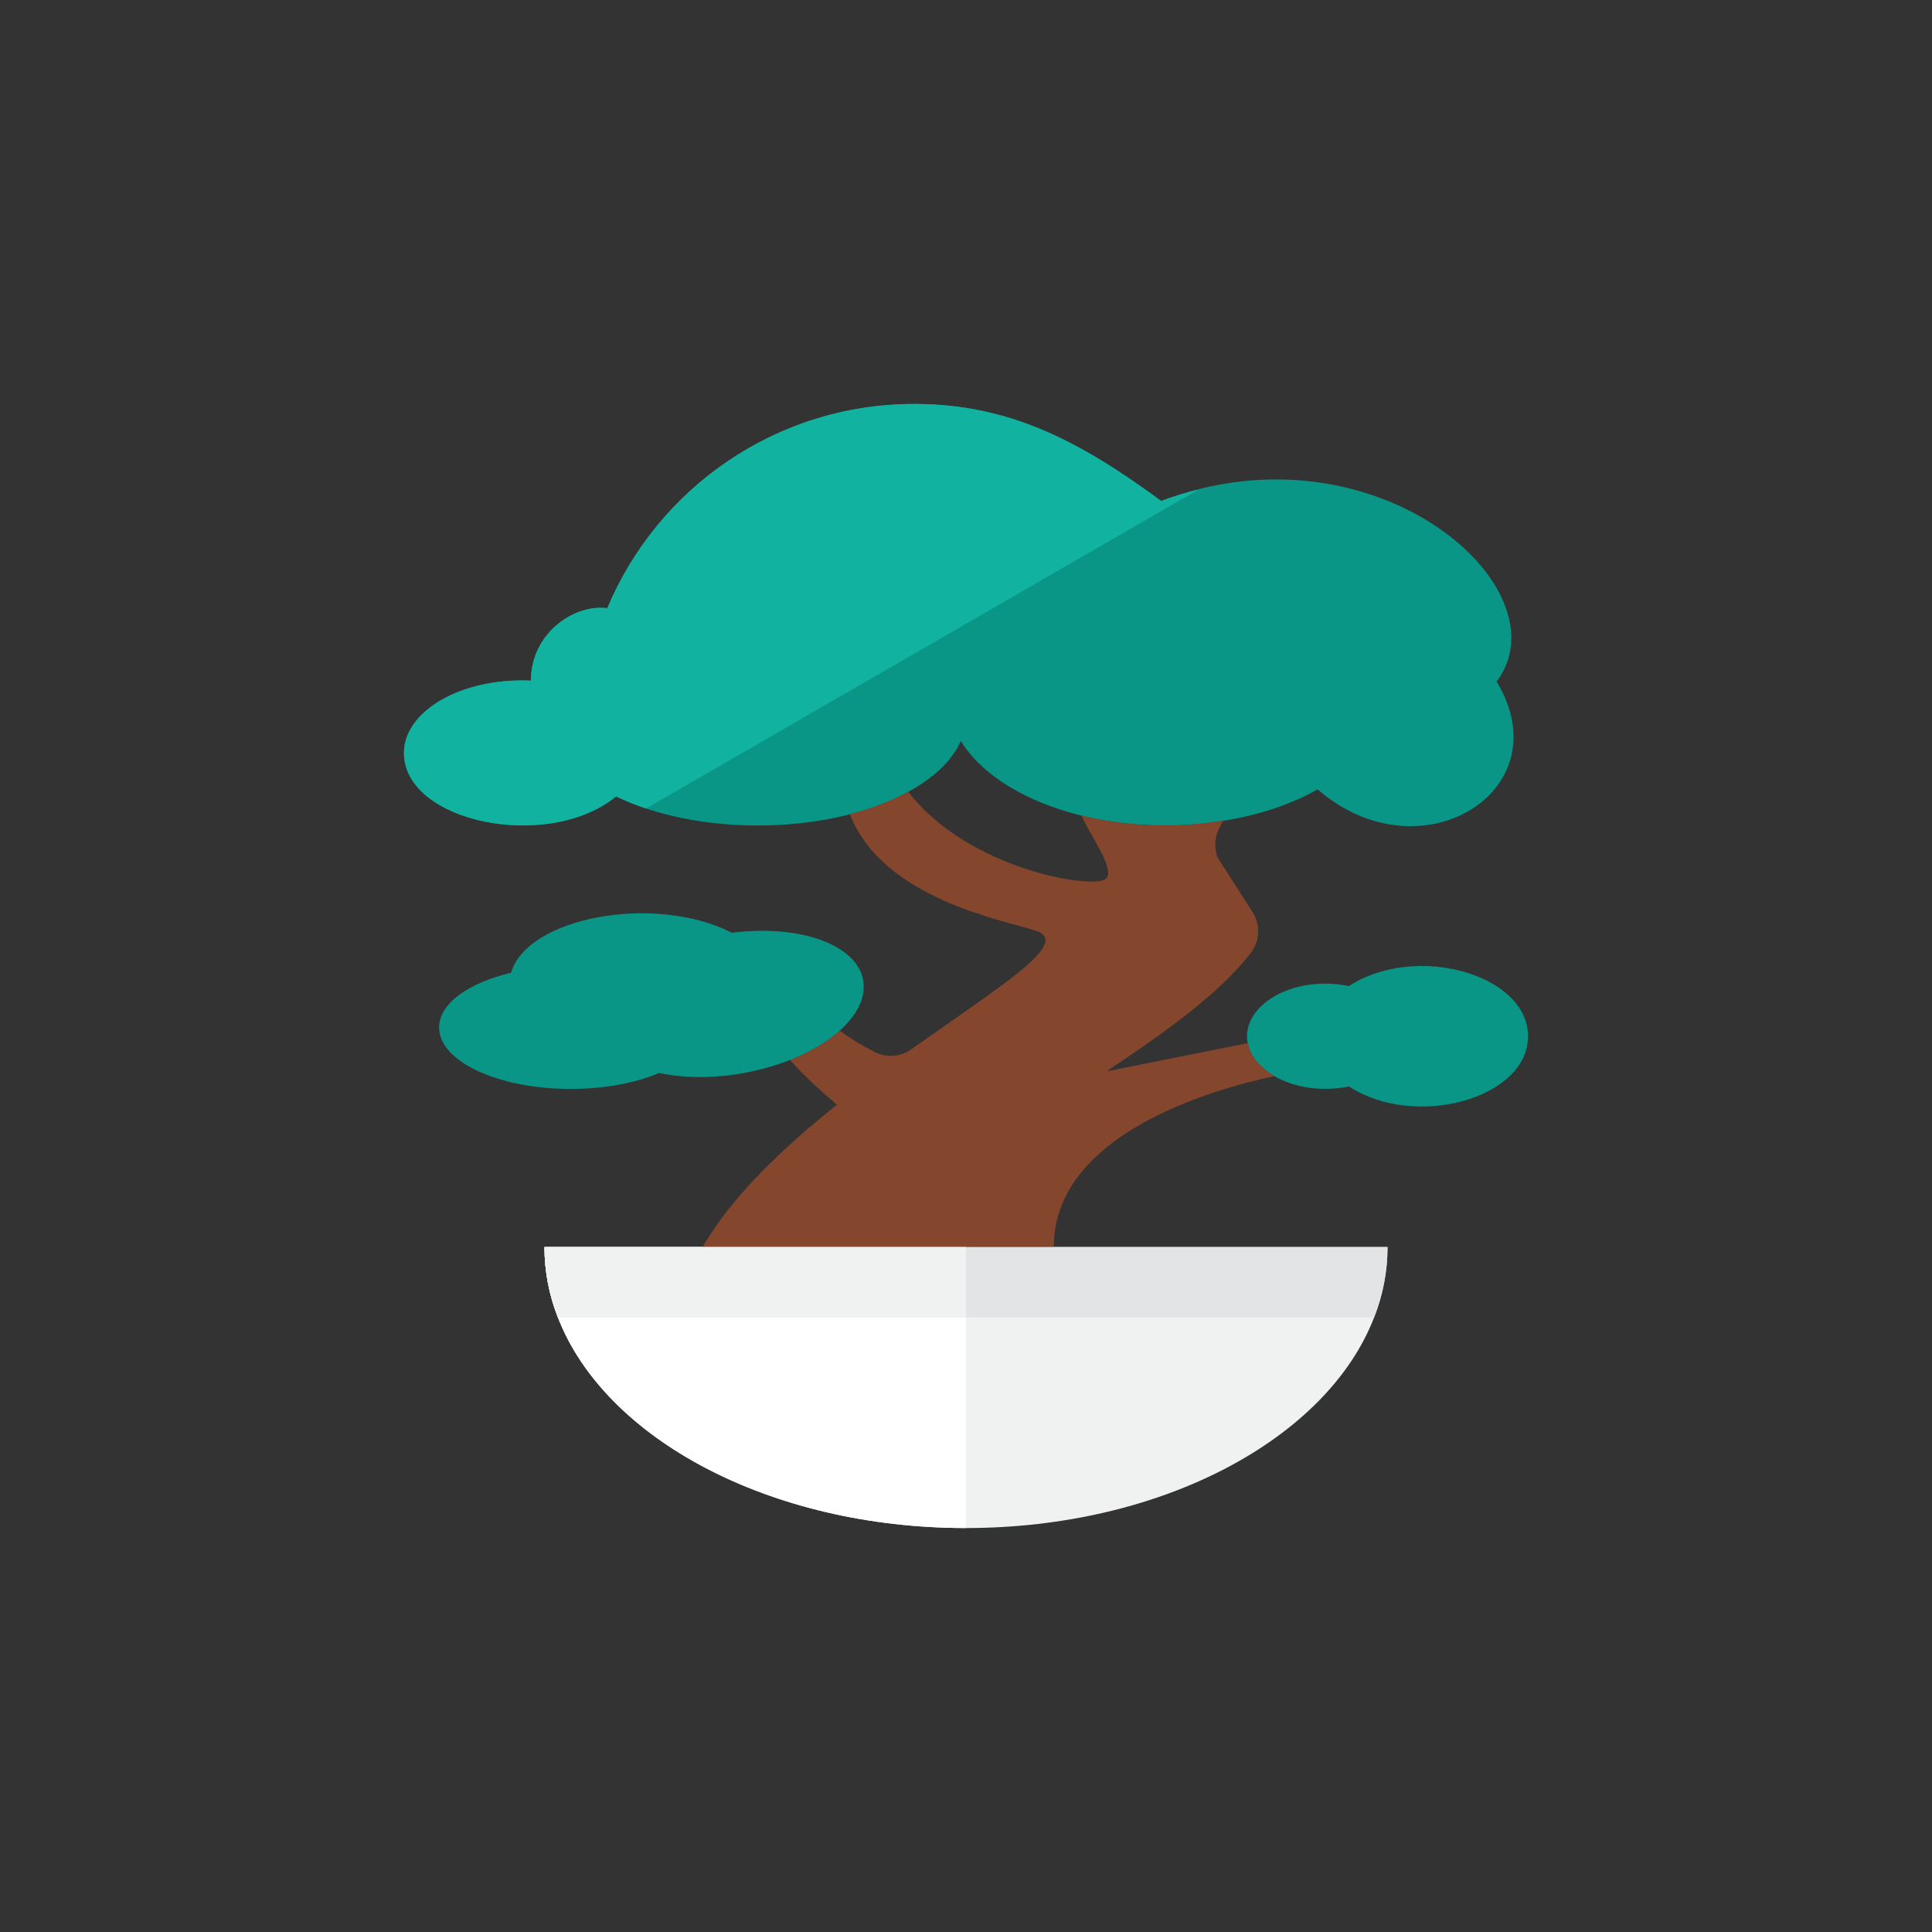 <?xml version="1.0" encoding="iso-8859-1"?>
<!-- Generator: Adobe Illustrator 17.1.0, SVG Export Plug-In . SVG Version: 6.00 Build 0)  -->
<!DOCTYPE svg PUBLIC "-//W3C//DTD SVG 1.0//EN" "http://www.w3.org/TR/2001/REC-SVG-20010904/DTD/svg10.dtd">
<svg version="1.0" xmlns="http://www.w3.org/2000/svg" xmlns:xlink="http://www.w3.org/1999/xlink" x="0px" y="0px" width="110px"
	 height="110px" viewBox="0 0 110 110" style="enable-background:new 0 0 110 110;" xml:space="preserve">
<rect x="0" y="0" width="110" height="110" fill="#333333" stroke="none"/>
<g id="Artboard" style="display:none;">
	<rect x="-65.5" y="-431.5" style="display:inline;fill:#808080;stroke:#000000;stroke-miterlimit:10;" width="1367" height="592"/>
</g>
<g id="R-Multicolor" style="display:none;">
	<circle style="display:inline;fill:#FABC3D;" cx="55" cy="55" r="55"/>
	<g style="display:inline;">
		<g>
			<path style="fill:#F0F1F1;" d="M79,71c0,1.38-0.26,2.72-0.76,4C75.58,81.9,66.18,87,55,87s-20.58-5.1-23.24-12
				c-0.5-1.28-0.76-2.62-0.76-4H79z"/>
		</g>
		<g>
			<path style="fill:#FFFFFF;" d="M31,71c0,1.38,0.26,2.72,0.76,4C34.42,81.9,43.82,87,55,87V71H31z"/>
		</g>
		<g>
			<path style="fill:#099686;" d="M85.209,38.804c3.994-5.28-6.898-14.919-19.094-10.28C61.568,25.19,57.555,23,52.054,23
				c-7.869,0-14.616,4.799-17.479,11.629c-1.924-0.251-4.346,1.462-4.346,4.109c0,0.006,0.001,0.011,0.001,0.016
				C26.28,38.569,23,40.486,23,42.869c0,3.96,8.213,5.639,12.077,2.476C37.196,46.369,40.022,47,43.138,47
				c5.646,0,10.362-2.057,11.568-4.812C56.413,44.99,60.985,47,66.374,47c2.879,0,6.138-0.628,8.648-2.056
				C80.883,50.034,88.984,45.008,85.209,38.804z"/>
		</g>
		<g>
			<path style="fill:#099686;" d="M76.804,56.143C73.739,55.52,71,57.091,71,59c0,1.93,2.771,3.474,5.804,2.857
				C80.584,64.325,87,62.535,87,59C87,55.465,80.583,53.676,76.804,56.143z"/>
		</g>
		<g>
			<path style="fill:#84462D;" d="M71.041,59.392L63,61c3.392-2.261,6.544-4.522,8.237-6.784c0.5-0.667,0.533-1.575,0.084-2.277
				l-1.987-3.105c-0.212-0.53-0.187-1.126,0.068-1.637l0.241-0.482C68.597,46.885,67.513,47,66.374,47
				c-1.704,0-3.325-0.202-4.8-0.565c0.488,1.125,1.88,2.96,1.426,3.565c-0.531,0.708-7.881-0.458-11.286-4.922
				c-0.953,0.521-2.076,0.956-3.326,1.278C50.271,51.201,57.168,52.385,59,53c2.018,0.678-2.075,3.163-7.124,6.748
				c-0.608,0.432-1.408,0.49-2.072,0.15c-0.794-0.407-1.451-0.813-1.997-1.22c-0.719,0.642-1.689,1.217-2.83,1.668
				c0.708,0.801,1.668,1.702,2.676,2.553C44.598,65.332,41.696,68.08,40,71h20c0-6.416,8.998-8.971,12.564-9.732
				C71.75,60.797,71.188,60.136,71.041,59.392z"/>
		</g>
		<g>
			<path style="fill:#099686;" d="M49.145,55.805c-0.367-2.04-3.637-3.184-7.474-2.698c-4.403-2.24-11.655-0.882-12.573,2.276
				C26.668,55.962,25,57.139,25,58.5c0,1.933,3.358,3.5,7.5,3.5c1.939,0,3.7-0.346,5.031-0.91c1.375,0.296,3.042,0.323,4.797,0.007
				C46.484,60.349,49.537,57.979,49.145,55.805z"/>
		</g>
		<g>
			<path style="fill:#E2E4E5;" d="M79,71c0,1.38-0.26,2.72-0.76,4H31.76c-0.5-1.28-0.76-2.62-0.76-4H79z"/>
		</g>
		<g>
			<path style="fill:#12B2A0;" d="M66.115,28.523C61.568,25.189,57.555,23,52.054,23c-7.869,0-14.616,4.799-17.479,11.629
				c-1.924-0.251-4.346,1.461-4.346,4.109c0,0.006,0.001,0.011,0.001,0.016C26.28,38.569,23,40.486,23,42.869
				c0,3.959,8.213,5.639,12.077,2.476c0.527,0.255,1.099,0.486,1.708,0.688l31.448-18.157
				C67.519,28.048,66.811,28.259,66.115,28.523z"/>
		</g>
		<g>
			<path style="fill:#F0F1F1;" d="M55,71H31c0,1.38,0.26,2.72,0.76,4H55V71z"/>
		</g>
	</g>
</g>
<g id="Multicolor_1_">
	<g>
		<g>
			<path style="fill:#F0F1F1;" d="M79,71c0,1.38-0.26,2.72-0.76,4C75.58,81.9,66.18,87,55,87s-20.58-5.1-23.24-12
				c-0.5-1.28-0.76-2.62-0.76-4H79z"/>
		</g>
		<g>
			<path style="fill:#FFFFFF;" d="M31,71c0,1.38,0.26,2.72,0.76,4C34.42,81.9,43.82,87,55,87V71H31z"/>
		</g>
		<g>
			<path style="fill:#099686;" d="M85.209,38.804c3.994-5.28-6.898-14.919-19.094-10.28C61.568,25.19,57.555,23,52.054,23
				c-7.869,0-14.616,4.799-17.479,11.629c-1.924-0.251-4.346,1.462-4.346,4.109c0,0.006,0.001,0.011,0.001,0.016
				C26.28,38.569,23,40.486,23,42.869c0,3.96,8.213,5.639,12.077,2.476C37.196,46.369,40.022,47,43.138,47
				c5.646,0,10.362-2.057,11.568-4.812C56.413,44.99,60.985,47,66.374,47c2.879,0,6.138-0.628,8.648-2.056
				C80.883,50.034,88.984,45.008,85.209,38.804z"/>
		</g>
		<g>
			<path style="fill:#099686;" d="M76.804,56.143C73.739,55.52,71,57.091,71,59c0,1.93,2.771,3.474,5.804,2.857
				C80.584,64.325,87,62.535,87,59C87,55.465,80.583,53.676,76.804,56.143z"/>
		</g>
		<g>
			<path style="fill:#84462D;" d="M71.041,59.392L63,61c3.392-2.261,6.544-4.522,8.237-6.784c0.5-0.667,0.533-1.575,0.084-2.277
				l-1.987-3.105c-0.212-0.53-0.187-1.126,0.068-1.637l0.241-0.482C68.597,46.885,67.513,47,66.374,47
				c-1.704,0-3.325-0.202-4.8-0.565c0.488,1.125,1.88,2.96,1.426,3.565c-0.531,0.708-7.881-0.458-11.286-4.922
				c-0.953,0.521-2.076,0.956-3.326,1.278C50.271,51.201,57.168,52.385,59,53c2.018,0.678-2.075,3.163-7.124,6.748
				c-0.608,0.432-1.408,0.49-2.072,0.15c-0.794-0.407-1.451-0.813-1.997-1.22c-0.719,0.642-1.689,1.217-2.83,1.668
				c0.708,0.801,1.668,1.702,2.676,2.553C44.598,65.332,41.696,68.08,40,71h20c0-6.416,8.998-8.971,12.564-9.732
				C71.75,60.797,71.188,60.136,71.041,59.392z"/>
		</g>
		<g>
			<path style="fill:#099686;" d="M49.145,55.805c-0.367-2.04-3.637-3.184-7.474-2.698c-4.403-2.24-11.655-0.882-12.573,2.276
				C26.668,55.962,25,57.139,25,58.5c0,1.933,3.358,3.5,7.5,3.5c1.939,0,3.7-0.346,5.031-0.91c1.375,0.296,3.042,0.323,4.797,0.007
				C46.484,60.349,49.537,57.979,49.145,55.805z"/>
		</g>
		<g>
			<path style="fill:#E2E4E5;" d="M79,71c0,1.38-0.26,2.72-0.76,4H31.76c-0.5-1.28-0.76-2.62-0.76-4H79z"/>
		</g>
		<g>
			<path style="fill:#12B2A0;" d="M66.115,28.523C61.568,25.189,57.555,23,52.054,23c-7.869,0-14.616,4.799-17.479,11.629
				c-1.924-0.251-4.346,1.461-4.346,4.109c0,0.006,0.001,0.011,0.001,0.016C26.28,38.569,23,40.486,23,42.869
				c0,3.959,8.213,5.639,12.077,2.476c0.527,0.255,1.099,0.486,1.708,0.688l31.448-18.157
				C67.519,28.048,66.811,28.259,66.115,28.523z"/>
		</g>
		<g>
			<path style="fill:#F0F1F1;" d="M55,71H31c0,1.38,0.26,2.72,0.76,4H55V71z"/>
		</g>
	</g>
</g>
<g id="Blue" style="display:none;">
	<g style="display:inline;">
		<g>
			<path style="fill:#E1F5FA;" d="M79,70.894c0,1.38-0.26,2.72-0.76,4c-2.66,6.9-12.061,12-23.24,12s-20.58-5.1-23.24-12
				c-0.5-1.28-0.76-2.62-0.76-4H79z"/>
		</g>
		<g>
			<path style="fill:#FFFFFF;" d="M31,70.894c0,1.38,0.26,2.72,0.76,4c2.66,6.9,12.061,12,23.24,12v-16H31z"/>
		</g>
		<g>
			<path style="fill:#0081A1;" d="M85.209,38.698c3.994-5.28-6.898-14.919-19.094-10.28c-4.547-3.334-8.56-5.524-14.061-5.524
				c-7.87,0-14.616,4.799-17.479,11.629c-1.924-0.251-4.347,1.461-4.347,4.109c0,0.006,0.002,0.011,0.002,0.016
				C26.28,38.463,23,40.38,23,42.763c0,3.96,8.213,5.639,12.077,2.476c2.119,1.024,4.945,1.655,8.061,1.655
				c5.646,0,10.362-2.057,11.568-4.812c1.707,2.802,6.279,4.812,11.667,4.812c2.879,0,6.138-0.628,8.648-2.056
				C80.883,49.929,88.984,44.902,85.209,38.698z"/>
		</g>
		<g>
			<path style="fill:#0081A1;" d="M76.804,56.037C73.739,55.414,71,56.985,71,58.894c0,1.93,2.771,3.474,5.804,2.857
				C80.584,64.219,87,62.429,87,58.894C87,55.359,80.583,53.57,76.804,56.037z"/>
		</g>
		<g>
			<path style="fill:#0C333D;" d="M71.042,59.286L63,60.894c3.392-2.261,6.544-4.522,8.237-6.784c0.5-0.667,0.533-1.575,0.084-2.277
				l-1.987-3.105c-0.212-0.53-0.188-1.126,0.068-1.637l0.241-0.482c-1.045,0.17-2.13,0.285-3.269,0.285
				c-1.703,0-3.324-0.202-4.8-0.565c0.488,1.125,1.88,2.96,1.426,3.565c-0.531,0.708-7.881-0.458-11.287-4.922
				c-0.953,0.521-2.076,0.956-3.326,1.278c1.883,4.844,8.781,6.028,10.612,6.644c2.018,0.678-2.075,3.163-7.124,6.748
				c-0.608,0.432-1.408,0.491-2.072,0.15c-0.794-0.407-1.451-0.813-1.997-1.22c-0.719,0.642-1.688,1.217-2.83,1.668
				c0.708,0.801,1.668,1.702,2.676,2.553c-3.056,2.433-5.958,5.181-7.654,8.101h20c0-6.416,8.998-8.971,12.564-9.732
				C71.751,60.691,71.188,60.03,71.042,59.286z"/>
		</g>
		<g>
			<path style="fill:#0081A1;" d="M49.145,55.699c-0.367-2.04-3.637-3.184-7.474-2.698c-4.403-2.24-11.654-0.882-12.573,2.276
				C26.668,55.856,25,57.033,25,58.394c0,1.933,3.358,3.5,7.5,3.5c1.938,0,3.7-0.346,5.031-0.91
				c1.375,0.296,3.042,0.323,4.797,0.007C46.484,60.243,49.537,57.874,49.145,55.699z"/>
		</g>
		<g>
			<path style="fill:#BBE7F2;" d="M79,70.894c0,1.38-0.26,2.72-0.76,4H31.76c-0.5-1.28-0.76-2.62-0.76-4H79z"/>
		</g>
		<g>
			<path style="fill:#009FC7;" d="M66.115,28.417c-4.547-3.334-8.56-5.523-14.061-5.523c-7.869,0-14.616,4.799-17.479,11.629
				c-1.924-0.251-4.347,1.461-4.347,4.109c0,0.006,0.002,0.011,0.002,0.016C26.28,38.463,23,40.38,23,42.763
				c0,3.96,8.213,5.639,12.077,2.476c0.527,0.255,1.099,0.486,1.708,0.688l31.448-18.157C67.519,27.942,66.811,28.153,66.115,28.417
				z"/>
		</g>
		<g>
			<path style="fill:#E1F5FA;" d="M55,70.894H31c0,1.38,0.26,2.72,0.76,4H55V70.894z"/>
		</g>
	</g>
</g>
<g id="R-Blue" style="display:none;">
	<circle style="display:inline;fill:#81D2EB;" cx="55" cy="55" r="55"/>
	<g style="display:inline;">
		<g>
			<path style="fill:#E1F5FA;" d="M79,71c0,1.38-0.26,2.72-0.76,4C75.58,81.9,66.18,87,55,87s-20.58-5.1-23.24-12
				c-0.5-1.28-0.76-2.62-0.76-4H79z"/>
		</g>
		<g>
			<path style="fill:#FFFFFF;" d="M31,71c0,1.38,0.26,2.72,0.76,4C34.42,81.9,43.82,87,55,87V71H31z"/>
		</g>
		<g>
			<path style="fill:#0081A1;" d="M85.209,38.804c3.994-5.28-6.898-14.919-19.094-10.28C61.568,25.19,57.555,23,52.054,23
				c-7.87,0-14.616,4.799-17.479,11.629c-1.924-0.251-4.347,1.461-4.347,4.109c0,0.006,0.002,0.011,0.002,0.016
				C26.28,38.569,23,40.486,23,42.869c0,3.96,8.213,5.639,12.077,2.476C37.196,46.369,40.021,47,43.138,47
				c5.646,0,10.362-2.057,11.568-4.812C56.413,44.99,60.985,47,66.373,47c2.879,0,6.138-0.628,8.648-2.056
				C80.883,50.035,88.984,45.008,85.209,38.804z"/>
		</g>
		<g>
			<path style="fill:#0081A1;" d="M76.804,56.143C73.739,55.52,71,57.091,71,59c0,1.93,2.771,3.474,5.804,2.857
				C80.584,64.325,87,62.535,87,59C87,55.465,80.583,53.676,76.804,56.143z"/>
		</g>
		<g>
			<path style="fill:#0C333D;" d="M71.042,59.392L63,61c3.392-2.261,6.544-4.522,8.237-6.784c0.5-0.667,0.533-1.575,0.084-2.277
				l-1.987-3.105c-0.212-0.53-0.188-1.126,0.068-1.637l0.241-0.482C68.597,46.885,67.513,47,66.373,47
				c-1.703,0-3.324-0.202-4.8-0.565c0.488,1.125,1.88,2.96,1.426,3.565c-0.531,0.708-7.881-0.458-11.287-4.922
				c-0.953,0.521-2.076,0.956-3.326,1.278C50.271,51.201,57.168,52.385,59,53c2.018,0.678-2.075,3.163-7.124,6.748
				c-0.608,0.432-1.408,0.491-2.072,0.15c-0.794-0.407-1.451-0.813-1.997-1.22c-0.719,0.642-1.688,1.217-2.83,1.668
				c0.708,0.801,1.668,1.702,2.676,2.553C44.598,65.331,41.696,68.08,40,71h20c0-6.415,8.998-8.971,12.564-9.732
				C71.751,60.797,71.188,60.136,71.042,59.392z"/>
		</g>
		<g>
			<path style="fill:#0081A1;" d="M49.145,55.805c-0.367-2.04-3.637-3.184-7.474-2.698c-4.403-2.24-11.654-0.882-12.573,2.276
				C26.668,55.962,25,57.139,25,58.5c0,1.933,3.358,3.5,7.5,3.5c1.938,0,3.7-0.346,5.031-0.91c1.375,0.296,3.042,0.323,4.797,0.007
				C46.484,60.349,49.537,57.979,49.145,55.805z"/>
		</g>
		<g>
			<path style="fill:#BBE7F2;" d="M79,71c0,1.38-0.26,2.72-0.76,4H31.76c-0.5-1.28-0.76-2.62-0.76-4H79z"/>
		</g>
		<g>
			<path style="fill:#009FC7;" d="M66.115,28.523C61.568,25.19,57.555,23,52.054,23c-7.869,0-14.616,4.799-17.479,11.629
				c-1.924-0.251-4.347,1.461-4.347,4.109c0,0.006,0.002,0.011,0.002,0.016C26.28,38.569,23,40.486,23,42.869
				c0,3.96,8.213,5.639,12.077,2.476c0.527,0.255,1.099,0.486,1.708,0.688l31.448-18.157C67.519,28.048,66.811,28.259,66.115,28.523
				z"/>
		</g>
		<g>
			<path style="fill:#E1F5FA;" d="M55,71H31c0,1.38,0.26,2.72,0.76,4H55V71z"/>
		</g>
	</g>
</g>
<g id="Green" style="display:none;">
	<g style="display:inline;">
		<g>
			<path style="fill:#D7FCF9;" d="M79,70.894c0,1.38-0.26,2.72-0.76,4c-2.66,6.9-12.061,12-23.24,12s-20.58-5.1-23.24-12
				c-0.5-1.28-0.76-2.62-0.76-4H79z"/>
		</g>
		<g>
			<path style="fill:#FFFFFF;" d="M31,70.894c0,1.38,0.26,2.72,0.76,4c2.66,6.9,12.061,12,23.24,12v-16H31z"/>
		</g>
		<g>
			<path style="fill:#009687;" d="M85.209,38.698c3.994-5.28-6.898-14.919-19.094-10.28c-4.547-3.334-8.56-5.524-14.061-5.524
				c-7.87,0-14.616,4.799-17.479,11.629c-1.924-0.251-4.347,1.461-4.347,4.109c0,0.006,0.002,0.011,0.002,0.016
				C26.28,38.463,23,40.38,23,42.763c0,3.96,8.213,5.639,12.077,2.476c2.119,1.024,4.945,1.655,8.061,1.655
				c5.646,0,10.362-2.057,11.568-4.812c1.707,2.802,6.279,4.812,11.667,4.812c2.879,0,6.138-0.628,8.648-2.056
				C80.883,49.929,88.984,44.902,85.209,38.698z"/>
		</g>
		<g>
			<path style="fill:#009687;" d="M76.804,56.037C73.739,55.414,71,56.985,71,58.894c0,1.93,2.771,3.474,5.804,2.857
				C80.584,64.219,87,62.429,87,58.894C87,55.359,80.583,53.57,76.804,56.037z"/>
		</g>
		<g>
			<path style="fill:#0A3631;" d="M71.042,59.286L63,60.894c3.392-2.261,6.544-4.523,8.237-6.784c0.5-0.667,0.533-1.575,0.084-2.277
				l-1.987-3.105c-0.212-0.53-0.188-1.126,0.068-1.637l0.241-0.482c-1.045,0.17-2.13,0.285-3.269,0.285
				c-1.703,0-3.324-0.202-4.8-0.565c0.488,1.125,1.88,2.96,1.426,3.565c-0.531,0.708-7.881-0.458-11.287-4.922
				c-0.953,0.521-2.076,0.956-3.326,1.278c1.883,4.844,8.781,6.028,10.612,6.644c2.018,0.678-2.075,3.163-7.124,6.748
				c-0.608,0.432-1.408,0.491-2.072,0.15c-0.794-0.407-1.451-0.813-1.997-1.22c-0.719,0.642-1.688,1.217-2.83,1.668
				c0.708,0.801,1.668,1.702,2.676,2.553c-3.056,2.433-5.958,5.181-7.654,8.101h20c0-6.415,8.998-8.971,12.564-9.732
				C71.751,60.691,71.188,60.03,71.042,59.286z"/>
		</g>
		<g>
			<path style="fill:#009687;" d="M49.145,55.699c-0.367-2.04-3.637-3.184-7.474-2.698c-4.403-2.24-11.654-0.882-12.573,2.276
				C26.668,55.856,25,57.033,25,58.394c0,1.933,3.358,3.5,7.5,3.5c1.938,0,3.7-0.346,5.031-0.91
				c1.375,0.296,3.042,0.323,4.797,0.007C46.484,60.243,49.537,57.874,49.145,55.699z"/>
		</g>
		<g>
			<path style="fill:#AAF0E9;" d="M79,70.894c0,1.38-0.26,2.72-0.76,4H31.76c-0.5-1.28-0.76-2.62-0.76-4H79z"/>
		</g>
		<g>
			<path style="fill:#00B8A5;" d="M66.115,28.417c-4.547-3.334-8.56-5.523-14.061-5.523c-7.869,0-14.616,4.799-17.479,11.629
				c-1.924-0.251-4.347,1.461-4.347,4.109c0,0.006,0.002,0.011,0.002,0.016C26.28,38.463,23,40.38,23,42.763
				c0,3.959,8.213,5.639,12.077,2.476c0.527,0.255,1.099,0.486,1.708,0.688l31.448-18.157
				C67.519,27.942,66.811,28.153,66.115,28.417z"/>
		</g>
		<g>
			<path style="fill:#D7FCF9;" d="M55,70.894H31c0,1.38,0.26,2.72,0.76,4H55V70.894z"/>
		</g>
	</g>
</g>
<g id="R-Green" style="display:none;">
	<circle style="display:inline;fill:#77E0C4;" cx="55" cy="55" r="55"/>
	<g style="display:inline;">
		<g>
			<path style="fill:#D7FCF9;" d="M79,71c0,1.38-0.26,2.72-0.76,4C75.58,81.9,66.18,87,55,87s-20.58-5.1-23.24-12
				c-0.5-1.28-0.76-2.62-0.76-4H79z"/>
		</g>
		<g>
			<path style="fill:#FFFFFF;" d="M31,71c0,1.38,0.26,2.72,0.76,4C34.42,81.9,43.82,87,55,87V71H31z"/>
		</g>
		<g>
			<path style="fill:#009687;" d="M85.208,38.804c3.994-5.28-6.898-14.919-19.094-10.28C61.568,25.19,57.555,23,52.054,23
				c-7.87,0-14.616,4.799-17.479,11.629c-1.924-0.251-4.347,1.461-4.347,4.109c0,0.006,0.002,0.011,0.002,0.016
				C26.28,38.569,23,40.486,23,42.869c0,3.96,8.213,5.639,12.077,2.476C37.196,46.369,40.021,47,43.138,47
				c5.646,0,10.362-2.057,11.568-4.812C56.413,44.99,60.985,47,66.373,47c2.879,0,6.138-0.628,8.648-2.056
				C80.883,50.035,88.984,45.008,85.208,38.804z"/>
		</g>
		<g>
			<path style="fill:#009687;" d="M76.804,56.143C73.739,55.52,71,57.091,71,59c0,1.93,2.771,3.474,5.804,2.857
				C80.583,64.325,87,62.535,87,59S80.582,53.676,76.804,56.143z"/>
		</g>
		<g>
			<path style="fill:#0A3631;" d="M71.041,59.392L63,61c3.392-2.261,6.544-4.522,8.237-6.784c0.5-0.667,0.533-1.575,0.084-2.277
				l-1.987-3.105c-0.212-0.53-0.188-1.126,0.068-1.637l0.241-0.482C68.597,46.885,67.513,47,66.373,47
				c-1.703,0-3.324-0.202-4.8-0.565c0.488,1.125,1.88,2.96,1.426,3.565c-0.531,0.708-7.881-0.458-11.287-4.922
				c-0.953,0.522-2.076,0.956-3.326,1.278C50.271,51.201,57.168,52.385,59,53c2.018,0.678-2.075,3.163-7.124,6.748
				c-0.608,0.432-1.408,0.491-2.072,0.15c-0.794-0.407-1.451-0.813-1.997-1.22c-0.719,0.642-1.688,1.217-2.83,1.668
				c0.708,0.801,1.668,1.702,2.676,2.553C44.598,65.331,41.696,68.08,40,71h20c0-6.415,8.998-8.971,12.564-9.732
				C71.751,60.797,71.188,60.136,71.041,59.392z"/>
		</g>
		<g>
			<path style="fill:#009687;" d="M49.145,55.805c-0.367-2.04-3.637-3.184-7.474-2.698c-4.403-2.24-11.654-0.882-12.573,2.276
				C26.667,55.962,25,57.139,25,58.5c0,1.933,3.358,3.5,7.5,3.5c1.938,0,3.7-0.346,5.031-0.91c1.375,0.296,3.042,0.323,4.797,0.007
				C46.484,60.349,49.537,57.979,49.145,55.805z"/>
		</g>
		<g>
			<path style="fill:#AAF0E9;" d="M79,71c0,1.38-0.26,2.72-0.76,4H31.76c-0.5-1.28-0.76-2.62-0.76-4H79z"/>
		</g>
		<g>
			<path style="fill:#00B8A5;" d="M66.115,28.523C61.568,25.19,57.555,23,52.054,23c-7.869,0-14.616,4.799-17.479,11.629
				c-1.924-0.251-4.347,1.461-4.347,4.109c0,0.006,0.002,0.011,0.002,0.016C26.28,38.569,23,40.486,23,42.869
				c0,3.96,8.213,5.639,12.077,2.476c0.527,0.255,1.099,0.486,1.708,0.688l31.448-18.157C67.519,28.048,66.811,28.259,66.115,28.523
				z"/>
		</g>
		<g>
			<path style="fill:#D7FCF9;" d="M55,71H31c0,1.38,0.26,2.72,0.76,4H55V71z"/>
		</g>
	</g>
</g>
<g id="Red" style="display:none;">
	<g style="display:inline;">
		<g>
			<path style="fill:#FFEFED;" d="M79,70.894c0,1.38-0.26,2.72-0.76,4c-2.66,6.9-12.06,12-23.24,12s-20.58-5.1-23.24-12
				c-0.5-1.28-0.76-2.62-0.76-4H79z"/>
		</g>
		<g>
			<path style="fill:#FFFFFF;" d="M31,70.894c0,1.38,0.26,2.72,0.76,4c2.66,6.9,12.061,12,23.24,12v-16H31z"/>
		</g>
		<g>
			<path style="fill:#C23023;" d="M85.209,38.698c3.994-5.28-6.898-14.919-19.094-10.28c-4.547-3.334-8.56-5.524-14.061-5.524
				c-7.87,0-14.616,4.799-17.479,11.629c-1.924-0.251-4.347,1.461-4.347,4.109c0,0.006,0.002,0.011,0.002,0.016
				C26.28,38.463,23,40.38,23,42.763c0,3.96,8.213,5.639,12.077,2.476c2.119,1.024,4.945,1.655,8.061,1.655
				c5.646,0,10.362-2.057,11.568-4.812c1.707,2.802,6.279,4.812,11.667,4.812c2.879,0,6.138-0.628,8.648-2.056
				C80.883,49.929,88.984,44.902,85.209,38.698z"/>
		</g>
		<g>
			<path style="fill:#C23023;" d="M76.804,56.037C73.739,55.414,71,56.985,71,58.894c0,1.93,2.771,3.474,5.804,2.857
				C80.584,64.219,87,62.429,87,58.894C87,55.359,80.582,53.57,76.804,56.037z"/>
		</g>
		<g>
			<path style="fill:#4A1410;" d="M71.041,59.286L63,60.894c3.392-2.261,6.544-4.523,8.237-6.784c0.5-0.667,0.533-1.575,0.084-2.277
				l-1.987-3.105c-0.212-0.53-0.188-1.126,0.068-1.637l0.241-0.482c-1.045,0.17-2.13,0.285-3.269,0.285
				c-1.703,0-3.324-0.202-4.8-0.565c0.488,1.124,1.88,2.96,1.426,3.565c-0.531,0.708-7.881-0.458-11.287-4.922
				c-0.953,0.521-2.076,0.956-3.326,1.278c1.883,4.844,8.781,6.028,10.612,6.644c2.018,0.678-2.075,3.163-7.124,6.748
				c-0.608,0.432-1.408,0.491-2.072,0.15c-0.794-0.407-1.451-0.813-1.997-1.22c-0.719,0.642-1.688,1.217-2.83,1.668
				c0.708,0.801,1.668,1.702,2.676,2.553c-3.056,2.433-5.958,5.181-7.654,8.101h20c0-6.415,8.998-8.971,12.564-9.732
				C71.751,60.691,71.188,60.03,71.041,59.286z"/>
		</g>
		<g>
			<path style="fill:#C23023;" d="M49.145,55.699c-0.367-2.04-3.637-3.184-7.474-2.698c-4.403-2.24-11.654-0.882-12.573,2.276
				C26.667,55.856,25,57.033,25,58.394c0,1.933,3.358,3.5,7.5,3.5c1.938,0,3.7-0.346,5.031-0.91
				c1.375,0.296,3.042,0.323,4.797,0.007C46.484,60.243,49.537,57.874,49.145,55.699z"/>
		</g>
		<g>
			<path style="fill:#FFD7D4;" d="M79,70.894c0,1.38-0.26,2.72-0.76,4H31.76c-0.5-1.28-0.76-2.62-0.76-4H79z"/>
		</g>
		<g>
			<path style="fill:#E54B44;" d="M66.115,28.417c-4.547-3.334-8.56-5.523-14.061-5.523c-7.869,0-14.616,4.799-17.479,11.629
				c-1.924-0.251-4.347,1.461-4.347,4.109c0,0.006,0.002,0.011,0.002,0.016C26.28,38.463,23,40.38,23,42.763
				c0,3.959,8.213,5.639,12.077,2.476c0.527,0.255,1.099,0.486,1.708,0.688l31.448-18.157
				C67.519,27.942,66.811,28.153,66.115,28.417z"/>
		</g>
		<g>
			<path style="fill:#FFEFED;" d="M55,70.894H31c0,1.38,0.26,2.72,0.76,4H55V70.894z"/>
		</g>
	</g>
</g>
<g id="R-Red" style="display:none;">
	<circle style="display:inline;fill:#FABBAF;" cx="55" cy="55" r="55"/>
	<g style="display:inline;">
		<g>
			<path style="fill:#FFEFED;" d="M79,71c0,1.38-0.26,2.72-0.76,4C75.58,81.9,66.18,87,55,87s-20.58-5.1-23.24-12
				c-0.5-1.28-0.76-2.62-0.76-4H79z"/>
		</g>
		<g>
			<path style="fill:#FFFFFF;" d="M31,71c0,1.38,0.26,2.72,0.76,4C34.42,81.9,43.82,87,55,87V71H31z"/>
		</g>
		<g>
			<path style="fill:#C23023;" d="M85.209,38.804c3.994-5.28-6.898-14.919-19.094-10.28C61.568,25.19,57.555,23,52.054,23
				c-7.87,0-14.616,4.799-17.479,11.629c-1.924-0.251-4.347,1.461-4.347,4.109c0,0.006,0.002,0.011,0.002,0.016
				C26.28,38.569,23,40.486,23,42.869c0,3.96,8.213,5.639,12.077,2.476C37.196,46.369,40.021,47,43.138,47
				c5.646,0,10.362-2.057,11.568-4.812C56.413,44.99,60.985,47,66.373,47c2.879,0,6.138-0.628,8.648-2.056
				C80.883,50.035,88.984,45.008,85.209,38.804z"/>
		</g>
		<g>
			<path style="fill:#C23023;" d="M76.804,56.143C73.739,55.52,71,57.091,71,59c0,1.93,2.771,3.474,5.804,2.857
				C80.584,64.325,87,62.535,87,59S80.582,53.676,76.804,56.143z"/>
		</g>
		<g>
			<path style="fill:#4A1410;" d="M71.041,59.392L63,61c3.392-2.261,6.544-4.522,8.237-6.784c0.5-0.667,0.533-1.575,0.084-2.277
				l-1.987-3.105c-0.212-0.53-0.188-1.126,0.068-1.637l0.241-0.482C68.597,46.885,67.513,47,66.373,47
				c-1.703,0-3.324-0.202-4.8-0.565c0.488,1.125,1.88,2.96,1.426,3.565c-0.531,0.708-7.881-0.458-11.287-4.922
				c-0.953,0.522-2.076,0.956-3.326,1.278C50.271,51.201,57.168,52.385,59,53c2.018,0.678-2.075,3.163-7.124,6.748
				c-0.608,0.432-1.408,0.491-2.072,0.15c-0.794-0.407-1.451-0.813-1.997-1.22c-0.719,0.642-1.688,1.217-2.83,1.668
				c0.708,0.801,1.668,1.702,2.676,2.553C44.598,65.331,41.696,68.08,40,71h20c0-6.415,8.998-8.971,12.564-9.732
				C71.751,60.797,71.188,60.136,71.041,59.392z"/>
		</g>
		<g>
			<path style="fill:#C23023;" d="M49.145,55.805c-0.367-2.04-3.637-3.184-7.474-2.698c-4.403-2.24-11.654-0.882-12.573,2.276
				C26.667,55.962,25,57.139,25,58.5c0,1.933,3.358,3.5,7.5,3.5c1.938,0,3.7-0.346,5.031-0.91c1.375,0.296,3.042,0.323,4.797,0.007
				C46.484,60.349,49.537,57.979,49.145,55.805z"/>
		</g>
		<g>
			<path style="fill:#FFD7D4;" d="M79,71c0,1.38-0.26,2.72-0.76,4H31.76c-0.5-1.28-0.76-2.62-0.76-4H79z"/>
		</g>
		<g>
			<path style="fill:#E54B44;" d="M66.115,28.523C61.568,25.19,57.555,23,52.054,23c-7.869,0-14.616,4.799-17.479,11.629
				c-1.924-0.251-4.347,1.461-4.347,4.109c0,0.006,0.002,0.011,0.002,0.016C26.28,38.569,23,40.486,23,42.869
				c0,3.96,8.213,5.639,12.077,2.476c0.527,0.255,1.099,0.486,1.708,0.688l31.448-18.157C67.519,28.048,66.811,28.259,66.115,28.523
				z"/>
		</g>
		<g>
			<path style="fill:#FFEFED;" d="M55,71H31c0,1.38,0.26,2.72,0.76,4H55V71z"/>
		</g>
	</g>
</g>
<g id="Yellow" style="display:none;">
	<g style="display:inline;">
		<g>
			<path style="fill:#FFF5D9;" d="M79,71c0,1.38-0.26,2.72-0.76,4C75.58,81.9,66.18,87,55,87s-20.58-5.1-23.24-12
				c-0.5-1.28-0.76-2.62-0.76-4H79z"/>
		</g>
		<g>
			<path style="fill:#FFFFFF;" d="M31,71c0,1.38,0.26,2.72,0.76,4C34.42,81.9,43.82,87,55,87V71H31z"/>
		</g>
		<g>
			<path style="fill:#E07000;" d="M85.208,38.804c3.994-5.28-6.898-14.919-19.094-10.28C61.568,25.19,57.555,23,52.054,23
				c-7.87,0-14.616,4.799-17.479,11.629c-1.924-0.251-4.347,1.461-4.347,4.109c0,0.006,0.002,0.011,0.002,0.016
				C26.28,38.569,23,40.487,23,42.869c0,3.96,8.213,5.639,12.077,2.476C37.196,46.369,40.021,47,43.138,47
				c5.646,0,10.362-2.057,11.568-4.812C56.413,44.99,60.985,47,66.373,47c2.879,0,6.138-0.628,8.648-2.056
				C80.883,50.035,88.984,45.009,85.208,38.804z"/>
		</g>
		<g>
			<path style="fill:#E07000;" d="M76.804,56.143C73.739,55.52,71,57.091,71,59c0,1.93,2.771,3.474,5.804,2.857
				C80.583,64.325,87,62.535,87,59C87,55.466,80.582,53.676,76.804,56.143z"/>
		</g>
		<g>
			<path style="fill:#3D320C;" d="M71.041,59.392L63,61c3.392-2.261,6.544-4.522,8.237-6.784c0.5-0.667,0.533-1.575,0.084-2.277
				l-1.987-3.105c-0.212-0.53-0.188-1.126,0.068-1.637l0.241-0.482C68.597,46.885,67.513,47,66.373,47
				c-1.703,0-3.324-0.202-4.8-0.565c0.488,1.125,1.88,2.96,1.426,3.565c-0.531,0.708-7.881-0.458-11.287-4.922
				c-0.953,0.521-2.076,0.956-3.326,1.278C50.271,51.201,57.168,52.385,59,53c2.018,0.678-2.075,3.163-7.124,6.748
				c-0.608,0.432-1.408,0.491-2.072,0.15c-0.794-0.407-1.451-0.813-1.997-1.22c-0.719,0.642-1.688,1.217-2.83,1.668
				c0.708,0.801,1.668,1.702,2.676,2.553C44.598,65.332,41.696,68.08,40,71h20c0-6.416,8.998-8.971,12.564-9.732
				C71.751,60.798,71.188,60.136,71.041,59.392z"/>
		</g>
		<g>
			<path style="fill:#E07000;" d="M49.145,55.805c-0.367-2.04-3.637-3.184-7.474-2.698c-4.403-2.24-11.654-0.882-12.573,2.276
				C26.667,55.963,25,57.139,25,58.5c0,1.933,3.358,3.5,7.5,3.5c1.938,0,3.7-0.346,5.031-0.91c1.375,0.296,3.042,0.323,4.797,0.007
				C46.484,60.349,49.537,57.98,49.145,55.805z"/>
		</g>
		<g>
			<path style="fill:#FFE9A1;" d="M79,71c0,1.38-0.26,2.72-0.76,4H31.76c-0.5-1.28-0.76-2.62-0.76-4H79z"/>
		</g>
		<g>
			<path style="fill:#FA9200;" d="M66.115,28.524C61.568,25.19,57.555,23,52.054,23c-7.869,0-14.616,4.799-17.479,11.629
				c-1.924-0.251-4.347,1.461-4.347,4.109c0,0.006,0.002,0.011,0.002,0.016C26.28,38.569,23,40.487,23,42.869
				c0,3.96,8.213,5.639,12.077,2.476c0.527,0.255,1.099,0.486,1.708,0.688l31.448-18.157C67.519,28.048,66.811,28.26,66.115,28.524z
				"/>
		</g>
		<g>
			<path style="fill:#FFF5D9;" d="M55,71H31c0,1.38,0.26,2.72,0.76,4H55V71z"/>
		</g>
	</g>
</g>
<g id="R-Yellow" style="display:none;">
	<circle style="display:inline;fill:#FFD75E;" cx="55" cy="55" r="55"/>
	<g style="display:inline;">
		<g>
			<path style="fill:#FFF5D9;" d="M79,71c0,1.38-0.26,2.72-0.76,4C75.58,81.9,66.18,87,55,87s-20.58-5.1-23.24-12
				c-0.5-1.28-0.76-2.62-0.76-4H79z"/>
		</g>
		<g>
			<path style="fill:#FFFFFF;" d="M31,71c0,1.38,0.26,2.72,0.76,4C34.42,81.9,43.82,87,55,87V71H31z"/>
		</g>
		<g>
			<path style="fill:#E07000;" d="M85.208,38.804c3.994-5.28-6.898-14.919-19.094-10.28C61.568,25.19,57.555,23,52.054,23
				c-7.87,0-14.616,4.799-17.479,11.629c-1.924-0.251-4.347,1.461-4.347,4.109c0,0.006,0.002,0.011,0.002,0.016
				C26.28,38.569,23,40.486,23,42.869c0,3.96,8.213,5.639,12.077,2.476C37.196,46.369,40.021,47,43.138,47
				c5.646,0,10.362-2.057,11.568-4.812C56.413,44.99,60.985,47,66.373,47c2.879,0,6.138-0.628,8.648-2.056
				C80.883,50.035,88.984,45.008,85.208,38.804z"/>
		</g>
		<g>
			<path style="fill:#E07000;" d="M76.804,56.143C73.739,55.52,71,57.091,71,59c0,1.93,2.771,3.474,5.804,2.857
				C80.583,64.325,87,62.535,87,59C87,55.465,80.582,53.676,76.804,56.143z"/>
		</g>
		<g>
			<path style="fill:#3D320C;" d="M71.041,59.392L63,61c3.392-2.261,6.544-4.522,8.237-6.784c0.499-0.667,0.533-1.575,0.083-2.277
				l-1.987-3.105c-0.212-0.53-0.188-1.126,0.068-1.637l0.241-0.482C68.597,46.885,67.513,47,66.373,47
				c-1.703,0-3.324-0.202-4.8-0.565c0.488,1.125,1.88,2.96,1.426,3.565c-0.531,0.708-7.881-0.458-11.287-4.922
				c-0.953,0.521-2.076,0.956-3.326,1.278C50.27,51.201,57.168,52.385,59,53c2.018,0.678-2.075,3.163-7.124,6.748
				c-0.608,0.432-1.408,0.491-2.072,0.15c-0.794-0.407-1.451-0.813-1.997-1.22c-0.719,0.642-1.688,1.217-2.83,1.668
				c0.708,0.801,1.668,1.702,2.676,2.553C44.598,65.331,41.696,68.08,40,71h20c0-6.415,8.998-8.971,12.565-9.732
				C71.75,60.797,71.188,60.136,71.041,59.392z"/>
		</g>
		<g>
			<path style="fill:#E07000;" d="M49.144,55.805c-0.367-2.04-3.637-3.184-7.474-2.698c-4.403-2.24-11.654-0.882-12.573,2.276
				C26.667,55.962,25,57.139,25,58.5c0,1.933,3.358,3.5,7.5,3.5c1.938,0,3.7-0.346,5.031-0.91c1.375,0.296,3.042,0.323,4.797,0.007
				C46.484,60.349,49.537,57.979,49.144,55.805z"/>
		</g>
		<g>
			<path style="fill:#FFE9A1;" d="M79,71c0,1.38-0.26,2.72-0.76,4H31.76c-0.5-1.28-0.76-2.62-0.76-4H79z"/>
		</g>
		<g>
			<path style="fill:#FA9200;" d="M66.115,28.523C61.568,25.19,57.555,23,52.054,23c-7.869,0-14.616,4.799-17.479,11.629
				c-1.924-0.251-4.347,1.461-4.347,4.109c0,0.006,0.002,0.011,0.002,0.016C26.28,38.569,23,40.486,23,42.869
				c0,3.96,8.213,5.639,12.077,2.476c0.527,0.255,1.099,0.486,1.708,0.688l31.448-18.157C67.519,28.048,66.81,28.259,66.115,28.523z
				"/>
		</g>
		<g>
			<path style="fill:#FFF5D9;" d="M55,71H31c0,1.38,0.26,2.72,0.76,4H55V71z"/>
		</g>
	</g>
</g>
</svg>
